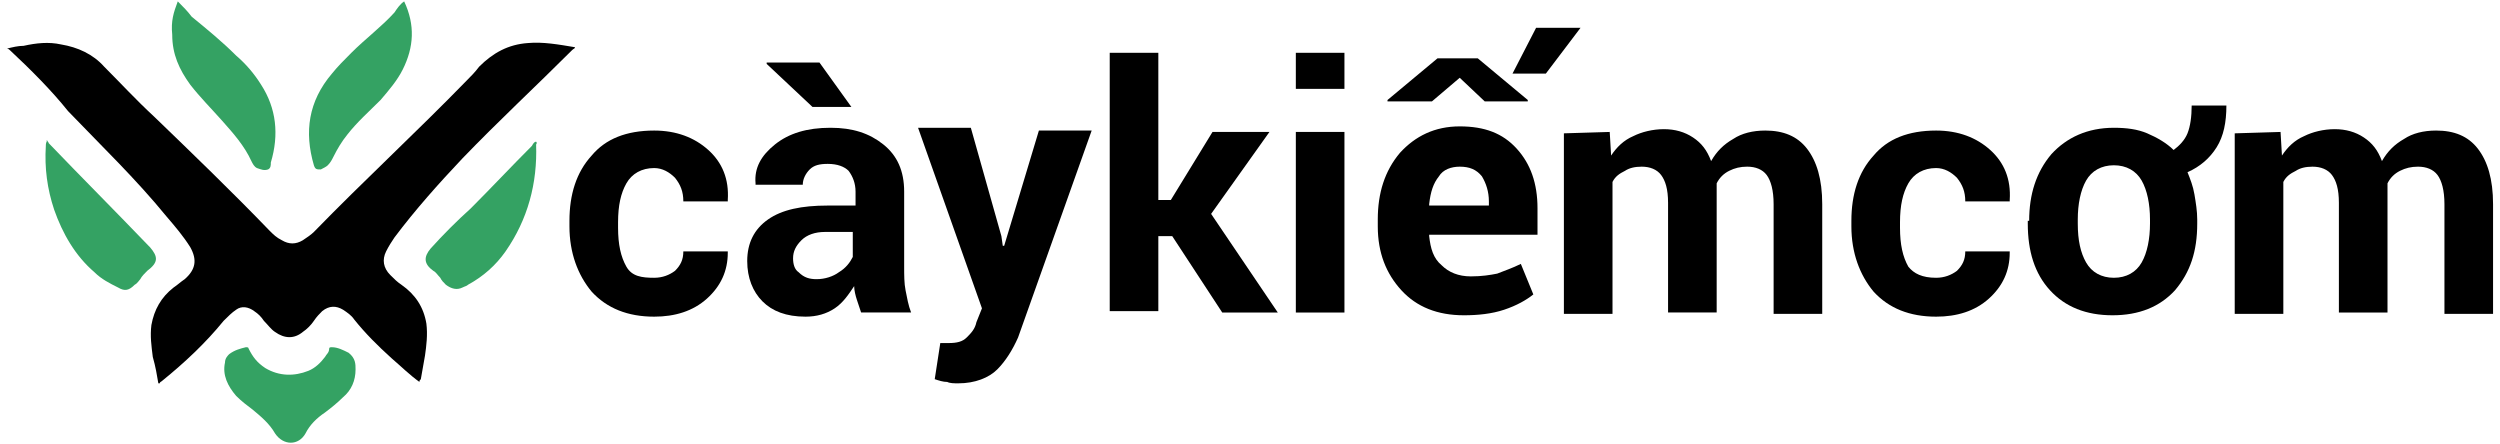 <svg xmlns="http://www.w3.org/2000/svg" viewBox="0 0 180 32">
<style type="text/css">
	.color{fill:#34A263;}
</style>
<g>
	<g>
		<path d="M30.2,27.5c-0.7-0.5-1.3-1.1-2-1.7c-1-0.9-1.9-1.8-2.7-2.8c-0.2-0.3-0.5-0.5-0.8-0.7c-0.5-0.3-1-0.3-1.5,0.1
			c-0.2,0.2-0.4,0.4-0.6,0.7c-0.2,0.3-0.5,0.6-0.8,0.8c-0.6,0.5-1.3,0.5-2,0c-0.3-0.2-0.5-0.5-0.8-0.8c-0.2-0.3-0.4-0.5-0.7-0.7
			c-0.4-0.3-0.9-0.4-1.3-0.1c-0.3,0.2-0.6,0.5-0.9,0.8c-1.3,1.6-2.8,3-4.4,4.3c-0.1,0.1-0.2,0.1-0.2,0.2c0,0,0,0-0.1,0
			c-0.1-0.6-0.2-1.2-0.4-1.9c-0.1-0.8-0.2-1.5-0.1-2.3c0.2-1.1,0.7-2,1.6-2.7c0.3-0.2,0.5-0.4,0.8-0.6c0.8-0.7,0.9-1.4,0.4-2.3
			c-0.5-0.8-1.1-1.5-1.7-2.2C9.8,12.9,7.3,10.5,4.9,8C3.7,6.5,2.2,5,0.7,3.6c0,0-0.1-0.1-0.2-0.1c0.4-0.1,0.8-0.2,1.2-0.2
			C2.6,3.1,3.5,3,4.4,3.2c1.2,0.2,2.3,0.7,3.1,1.6C8.7,6,9.8,7.2,11.1,8.4c2.8,2.7,5.6,5.4,8.3,8.2c0.3,0.3,0.5,0.5,0.9,0.7
			c0.5,0.3,1,0.3,1.5,0c0.3-0.2,0.6-0.4,0.8-0.6c3.6-3.7,7.4-7.2,11-10.9c0.3-0.3,0.6-0.6,0.9-1c1-1,2.1-1.6,3.5-1.7
			c1.1-0.1,2.2,0.1,3.4,0.3c0,0.1-0.1,0.1-0.2,0.2c-2.6,2.6-5.3,5.1-7.9,7.8c-1.7,1.8-3.4,3.7-4.9,5.7c-0.2,0.3-0.4,0.6-0.6,1
			c-0.3,0.6-0.2,1.2,0.3,1.7c0.3,0.3,0.5,0.5,0.8,0.7c1,0.7,1.6,1.6,1.8,2.8c0.1,0.8,0,1.6-0.1,2.3c-0.1,0.6-0.2,1.1-0.3,1.7
			C30.2,27.4,30.2,27.4,30.2,27.5z"/>
		<path class="color" d="M12.8,0.1c0.4,0.4,0.7,0.7,1,1.1C14.9,2.1,16,3,17,4c0.7,0.6,1.3,1.3,1.8,2.1c1.1,1.7,1.3,3.6,0.7,5.6
			c0,0.2,0,0.4-0.2,0.5c-0.3,0.1-0.5,0-0.8-0.1c-0.2-0.1-0.3-0.3-0.4-0.5c-0.5-1.1-1.3-2-2.1-2.9c-0.8-0.9-1.6-1.7-2.3-2.6
			c-0.8-1.1-1.3-2.2-1.3-3.6C12.3,1.5,12.5,0.9,12.8,0.1z"/>
		<path class="color" d="M29.1,0.1C29.9,1.8,29.8,3.4,29,5c-0.4,0.8-1,1.5-1.6,2.2C26.6,8,25.7,8.8,25,9.7c-0.4,0.5-0.7,1-1,1.6
			c-0.1,0.2-0.2,0.4-0.4,0.6c-0.1,0.1-0.3,0.2-0.5,0.3c-0.3,0-0.4,0-0.5-0.3c-0.7-2.4-0.4-4.6,1.3-6.6c0.4-0.5,0.9-1,1.4-1.5
			c1-1,2.2-1.9,3.1-2.9C28.6,0.6,28.8,0.3,29.1,0.1z"/>
		<path class="color" d="M3.4,10.1c0,0.1,0.1,0.1,0.1,0.2c2.4,2.5,4.8,4.9,7.2,7.4c0,0,0,0,0.1,0.1c0.6,0.7,0.6,1.1-0.2,1.7
			c-0.2,0.2-0.4,0.4-0.5,0.6c-0.1,0.1-0.2,0.3-0.4,0.4C9.3,20.9,9,21,8.5,20.7c-0.6-0.3-1.2-0.6-1.7-1.1c-1.4-1.2-2.3-2.8-2.9-4.5
			c-0.5-1.5-0.7-3-0.6-4.6C3.3,10.4,3.3,10.3,3.4,10.1C3.3,10.2,3.3,10.1,3.4,10.1z"/>
		<path class="color" d="M38.6,10.2c0.1,0.1,0,0.2,0,0.2c0.1,2.8-0.6,5.4-2.2,7.7c-0.7,1-1.6,1.8-2.7,2.4c-0.1,0.1-0.2,0.1-0.4,0.2
			c-0.4,0.2-0.8,0.1-1.2-0.2c-0.2-0.2-0.3-0.3-0.4-0.5c-0.2-0.2-0.3-0.4-0.5-0.5c-0.7-0.5-0.7-1-0.2-1.6c0.9-1,1.9-2,2.9-2.9
			c1.5-1.5,2.9-3,4.4-4.5C38.4,10.3,38.5,10.2,38.6,10.2z"/>
		<path class="color" d="M25.6,26.6c0,0.8-0.3,1.5-0.9,2c-0.4,0.4-0.9,0.8-1.3,1.1c-0.6,0.4-1.1,0.9-1.4,1.5c-0.5,0.9-1.6,0.9-2.2,0
			c-0.4-0.7-1-1.2-1.6-1.7c-0.4-0.3-0.8-0.6-1.2-1c-0.6-0.7-1-1.5-0.8-2.4c0-0.3,0.2-0.5,0.3-0.6c0.4-0.3,0.8-0.4,1.2-0.5
			c0.1,0,0.2,0,0.2,0.1c0.3,0.6,0.6,1,1.2,1.4c1,0.6,2.1,0.6,3.1,0.2c0.5-0.2,0.9-0.6,1.2-1c0.1-0.2,0.3-0.3,0.3-0.6
			c0-0.1,0.1-0.1,0.2-0.1c0.4,0,0.8,0.2,1.2,0.4C25.6,25.8,25.6,26.2,25.6,26.6z"/>
	</g>
	<g>
		<path d="M47.1,20c0.6,0,1.1-0.2,1.5-0.5c0.4-0.4,0.6-0.8,0.6-1.4h3.2v0.1c0,1.3-0.5,2.4-1.5,3.3s-2.3,1.3-3.8,1.3
			c-1.9,0-3.4-0.6-4.5-1.8c-1-1.2-1.6-2.8-1.6-4.7v-0.4c0-1.9,0.5-3.5,1.6-4.7c1-1.2,2.5-1.8,4.5-1.8c1.6,0,2.9,0.5,3.9,1.4
			s1.5,2.1,1.4,3.6v0.1h-3.2c0-0.7-0.2-1.2-0.6-1.7c-0.4-0.4-0.9-0.7-1.5-0.7c-0.9,0-1.6,0.4-2,1.1s-0.6,1.6-0.6,2.8v0.4
			c0,1.2,0.2,2.1,0.6,2.8S46.2,20,47.1,20z"/>
		<path d="M62,22.5c-0.1-0.3-0.2-0.6-0.3-0.9s-0.2-0.7-0.2-1c-0.4,0.6-0.8,1.2-1.4,1.6c-0.6,0.4-1.3,0.6-2.1,0.6
			c-1.4,0-2.4-0.4-3.1-1.1c-0.7-0.7-1.1-1.7-1.1-2.9c0-1.3,0.5-2.3,1.5-3c1-0.7,2.4-1,4.3-1h2v-1c0-0.6-0.2-1.1-0.5-1.5
			c-0.3-0.3-0.8-0.5-1.5-0.5c-0.6,0-1,0.1-1.3,0.4c-0.3,0.3-0.5,0.7-0.5,1.1h-3.4v-0.1c-0.1-1.1,0.4-2,1.4-2.8s2.3-1.2,4-1.2
			c1.6,0,2.8,0.4,3.8,1.2c1,0.8,1.5,1.9,1.5,3.4v5.4c0,0.6,0,1.2,0.1,1.7s0.2,1.1,0.4,1.6C65.6,22.5,62,22.5,62,22.5z M61.3,7.7
			h-2.8l-3.3-3.1V4.5H59L61.3,7.7z M58.8,20.1c0.6,0,1.2-0.2,1.6-0.5c0.5-0.3,0.8-0.7,1-1.1v-1.8h-2c-0.7,0-1.3,0.2-1.7,0.6
			s-0.6,0.8-0.6,1.3c0,0.4,0.1,0.8,0.4,1C57.9,20,58.3,20.1,58.8,20.1z"/>
		<path d="M72.1,17l0.1,0.7h0.1l2.5-8.3h3.8l-5.3,14.9c-0.4,0.9-0.9,1.7-1.5,2.3c-0.6,0.6-1.6,1-2.8,1c-0.3,0-0.6,0-0.8-0.1
			c-0.3,0-0.6-0.1-0.9-0.2l0.4-2.6c0.1,0,0.2,0,0.3,0c0.1,0,0.2,0,0.3,0c0.6,0,1-0.1,1.3-0.4s0.6-0.6,0.7-1.1l0.4-1l-4.6-13h3.8
			L72.1,17z"/>
		<path d="M84.4,17h-1v5.4h-3.5V3.8h3.5v10.6h0.9l3-4.9h4.1l-4.2,5.9l4.8,7.1h-4L84.4,17z"/>
		<path d="M96.8,6.4h-3.5V3.8h3.5V6.4z M96.8,22.5h-3.5v-13h3.5V22.5z"/>
		<path d="M105.4,22.7c-1.9,0-3.4-0.6-4.5-1.8c-1.1-1.2-1.7-2.7-1.7-4.6v-0.5c0-1.9,0.5-3.5,1.6-4.8c1.1-1.2,2.5-1.9,4.3-1.9
			s3.1,0.5,4.1,1.6s1.5,2.5,1.5,4.3v1.9h-7.8V17c0.1,0.9,0.3,1.6,0.9,2.1c0.5,0.5,1.2,0.8,2.1,0.8c0.8,0,1.4-0.1,1.9-0.2
			c0.5-0.2,1.1-0.4,1.7-0.7l0.9,2.2c-0.5,0.4-1.2,0.8-2.1,1.1C107.4,22.6,106.4,22.7,105.4,22.7z M103.5,4.2h2.9l3.6,3v0.1h-3.1
			l-1.8-1.7l-2,1.7h-3.2V7.2L103.5,4.2z M105.1,12c-0.6,0-1.2,0.2-1.5,0.7c-0.4,0.5-0.6,1.1-0.7,2v0.1h4.3v-0.3
			c0-0.7-0.2-1.3-0.5-1.8C106.3,12.2,105.8,12,105.1,12z M110.6,2h3.2l-2.5,3.3h-2.4L110.6,2z"/>
		<path d="M115.9,9.5l0.1,1.7c0.4-0.6,0.9-1.1,1.6-1.4c0.6-0.3,1.4-0.5,2.2-0.5c0.8,0,1.5,0.2,2.1,0.6c0.6,0.4,1,0.9,1.3,1.7
			c0.4-0.7,0.9-1.2,1.6-1.6c0.6-0.4,1.4-0.6,2.3-0.6c1.3,0,2.3,0.4,3,1.3c0.7,0.9,1.1,2.2,1.1,4v7.9h-3.5v-7.9c0-1-0.2-1.7-0.5-2.1
			c-0.3-0.4-0.8-0.6-1.4-0.6c-0.5,0-0.9,0.1-1.3,0.3s-0.7,0.5-0.9,0.9c0,0.2,0,0.3,0,0.4c0,0.1,0,0.2,0,0.3v8.6h-3.5v-7.9
			c0-1-0.2-1.6-0.5-2s-0.8-0.6-1.4-0.6c-0.5,0-0.9,0.1-1.2,0.3c-0.4,0.2-0.7,0.4-0.9,0.8v9.5h-3.5v-13L115.9,9.5L115.9,9.5z"/>
		<path d="M139.4,20c0.6,0,1.1-0.2,1.5-0.5c0.4-0.4,0.6-0.8,0.6-1.4h3.2v0.1c0,1.3-0.5,2.4-1.5,3.3s-2.3,1.3-3.8,1.3
			c-1.9,0-3.4-0.6-4.5-1.8c-1-1.2-1.6-2.8-1.6-4.7v-0.4c0-1.9,0.5-3.5,1.6-4.7c1-1.2,2.5-1.8,4.5-1.8c1.6,0,2.9,0.5,3.9,1.4
			s1.5,2.1,1.4,3.6v0.1h-3.2c0-0.7-0.2-1.2-0.6-1.7c-0.4-0.4-0.9-0.7-1.5-0.7c-0.9,0-1.6,0.4-2,1.1c-0.4,0.7-0.6,1.6-0.6,2.8v0.4
			c0,1.2,0.2,2.1,0.6,2.8C137.8,19.7,138.4,20,139.4,20z"/>
		<path d="M146.1,15.9c0-1.9,0.5-3.5,1.6-4.8c1.1-1.2,2.6-1.9,4.5-1.9c0.9,0,1.7,0.1,2.4,0.4c0.7,0.3,1.4,0.7,1.9,1.2
			c0.4-0.3,0.8-0.7,1-1.2s0.3-1.2,0.3-2h2.5c0,1.2-0.2,2.2-0.7,3s-1.2,1.4-2.1,1.8c0.2,0.5,0.4,1,0.5,1.6s0.2,1.2,0.2,1.8v0.3
			c0,2-0.5,3.5-1.6,4.8c-1.1,1.2-2.6,1.8-4.5,1.8s-3.4-0.6-4.5-1.8c-1.1-1.2-1.6-2.8-1.6-4.8v-0.2H146.1z M149.6,16.1
			c0,1.2,0.2,2.1,0.6,2.8c0.4,0.7,1.1,1.1,2,1.1s1.6-0.4,2-1.1s0.6-1.7,0.6-2.8v-0.3c0-1.1-0.2-2.1-0.6-2.8c-0.4-0.7-1.1-1.1-2-1.1
			s-1.6,0.4-2,1.1c-0.4,0.7-0.6,1.7-0.6,2.8V16.1z"/>
		<path d="M164.2,9.5l0.1,1.7c0.4-0.6,0.9-1.1,1.6-1.4c0.6-0.3,1.4-0.5,2.2-0.5s1.5,0.2,2.1,0.6c0.6,0.4,1,0.9,1.3,1.7
			c0.4-0.7,0.9-1.2,1.6-1.6c0.6-0.4,1.4-0.6,2.3-0.6c1.3,0,2.3,0.4,3,1.3c0.7,0.9,1.1,2.2,1.1,4v7.9H176v-7.9c0-1-0.2-1.7-0.5-2.1
			c-0.3-0.4-0.8-0.6-1.4-0.6c-0.5,0-0.9,0.1-1.3,0.3c-0.4,0.2-0.7,0.5-0.9,0.9c0,0.2,0,0.3,0,0.4c0,0.1,0,0.2,0,0.3v8.6h-3.5v-7.9
			c0-1-0.2-1.6-0.5-2s-0.8-0.6-1.4-0.6c-0.5,0-0.9,0.1-1.2,0.3c-0.4,0.2-0.7,0.4-0.9,0.8v9.5h-3.5v-13L164.2,9.5L164.2,9.5z"/>
	</g>
</g>
</svg>